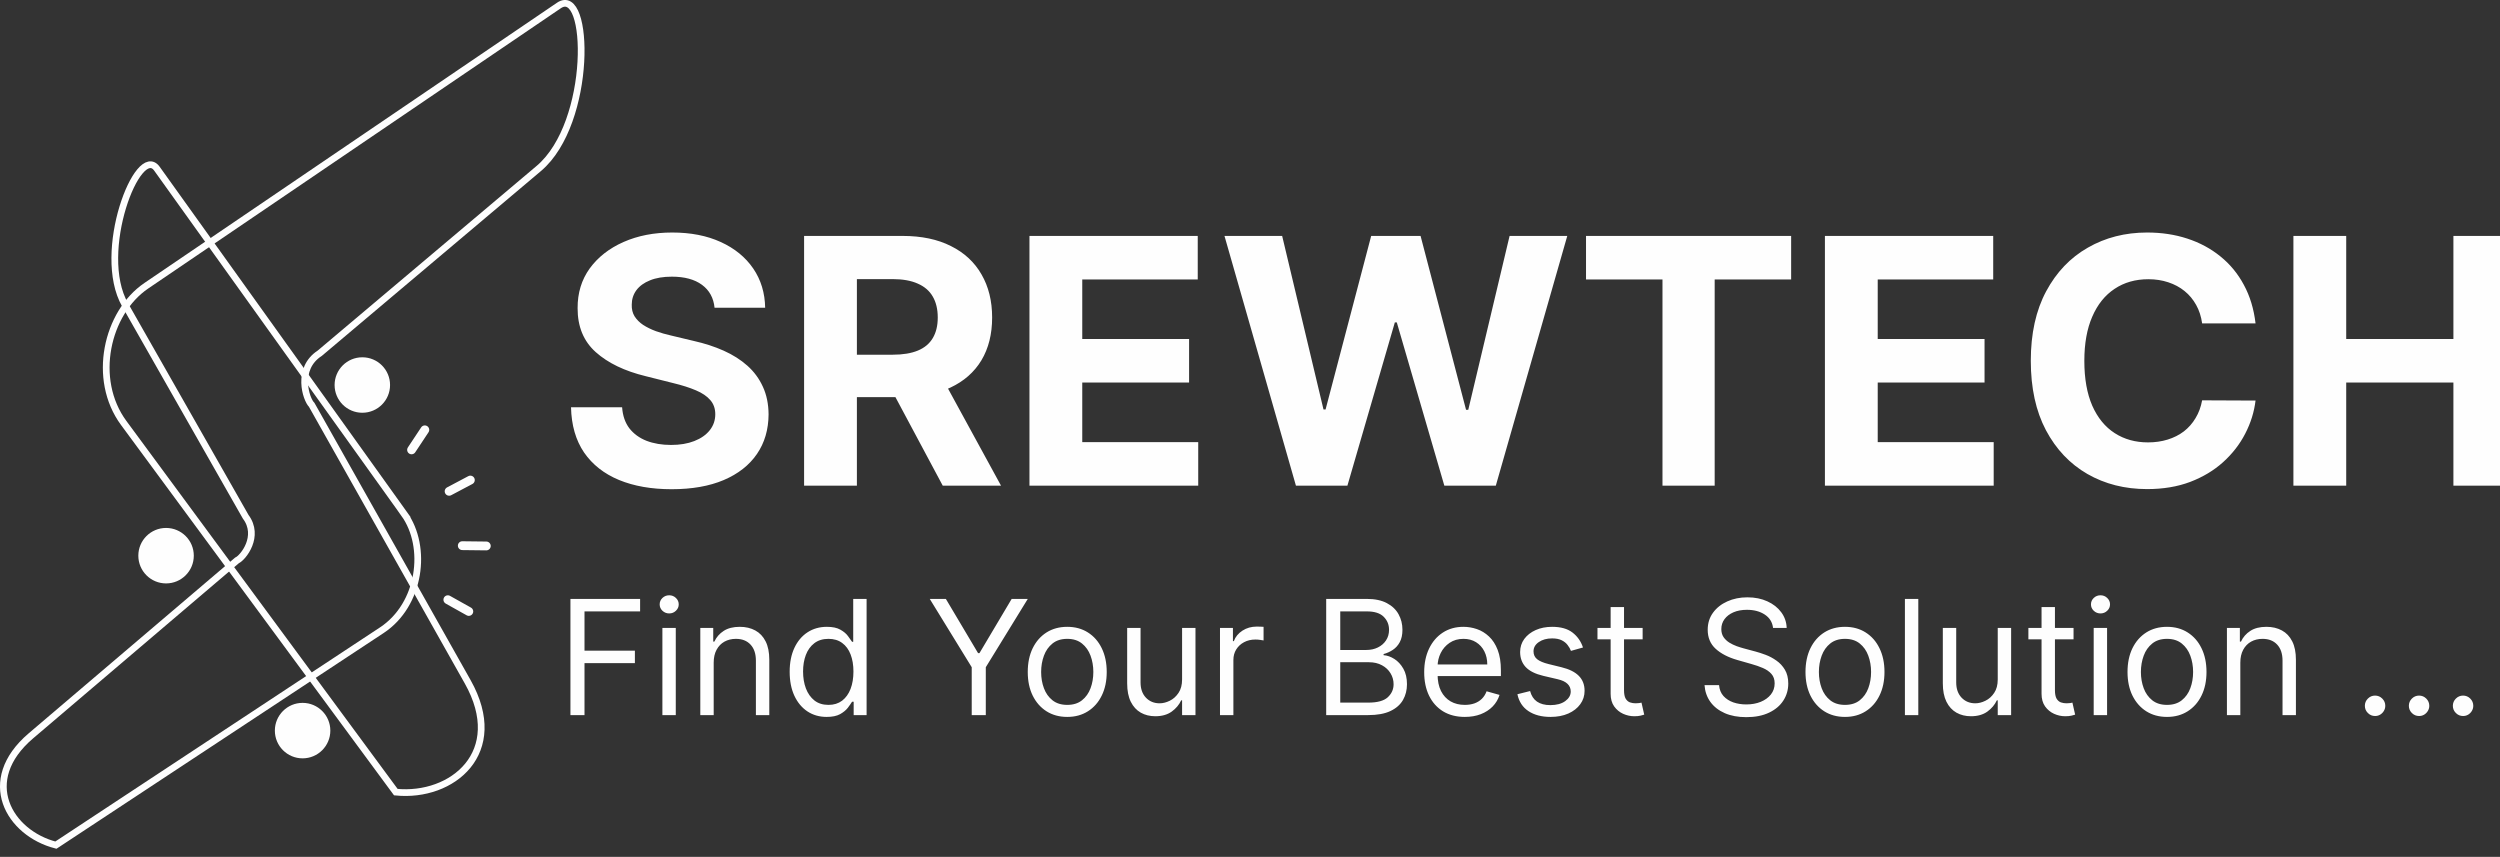 <svg width="248" height="85" viewBox="0 0 248 85" fill="none" xmlns="http://www.w3.org/2000/svg">
<rect x="0" y="0" width="248" height="85" fill="#333333" stroke="none"/>
<path fill-rule="evenodd" clip-rule="evenodd" d="M40.094 50.979L15.565 16.731C13.711 14.143 9.441 25.027 12.405 30.235L24.371 51.261C25.821 53.194 24.113 55.327 23.507 55.594L3.071 72.991C-2.158 77.442 0.906 82.643 5.543 83.837L37.879 62.515C41.713 59.987 42.453 54.273 40.093 50.979L40.094 50.979Z" stroke="#FEFEFE" stroke-width="0.666" stroke-miterlimit="2.613"/>
<path fill-rule="evenodd" clip-rule="evenodd" d="M14.511 28.347L55.44 0.547C58.533 -1.554 58.826 12.175 53.446 16.714L31.727 35.035C29.346 36.577 30.363 39.621 30.922 40.163L46.391 67.627C50.348 74.654 44.862 79.144 39.266 78.579L12.273 41.961C9.072 37.619 10.575 31.021 14.512 28.347L14.511 28.347Z" stroke="#FEFEFE" stroke-width="0.666" stroke-miterlimit="2.613"/>
<path d="M70.884 30.53C70.787 29.554 70.372 28.796 69.638 28.256C68.904 27.715 67.908 27.445 66.65 27.445C65.795 27.445 65.073 27.566 64.484 27.808C63.896 28.042 63.444 28.368 63.13 28.788C62.823 29.207 62.67 29.683 62.67 30.215C62.654 30.659 62.746 31.046 62.948 31.377C63.158 31.707 63.444 31.994 63.807 32.236C64.17 32.469 64.589 32.675 65.065 32.852C65.541 33.022 66.049 33.167 66.589 33.288L68.815 33.82C69.896 34.062 70.888 34.385 71.791 34.788C72.694 35.191 73.477 35.687 74.138 36.276C74.799 36.865 75.311 37.558 75.674 38.357C76.045 39.155 76.235 40.07 76.243 41.103C76.235 42.619 75.848 43.934 75.082 45.046C74.323 46.151 73.227 47.01 71.791 47.623C70.364 48.228 68.642 48.53 66.626 48.53C64.626 48.53 62.883 48.224 61.4 47.611C59.924 46.998 58.77 46.091 57.94 44.889C57.117 43.679 56.686 42.183 56.645 40.401H61.714C61.771 41.232 62.008 41.925 62.428 42.482C62.855 43.03 63.424 43.446 64.134 43.728C64.851 44.002 65.662 44.139 66.565 44.139C67.452 44.139 68.222 44.01 68.876 43.752C69.537 43.494 70.049 43.135 70.412 42.675C70.775 42.216 70.956 41.687 70.956 41.091C70.956 40.534 70.791 40.066 70.46 39.687C70.138 39.308 69.662 38.986 69.033 38.72C68.412 38.453 67.65 38.212 66.747 37.994L64.049 37.316C61.96 36.808 60.311 36.014 59.101 34.933C57.891 33.852 57.291 32.397 57.299 30.566C57.291 29.066 57.69 27.756 58.496 26.634C59.311 25.514 60.428 24.638 61.847 24.009C63.267 23.38 64.88 23.066 66.686 23.066C68.525 23.066 70.13 23.38 71.501 24.009C72.88 24.638 73.953 25.514 74.719 26.634C75.485 27.756 75.88 29.054 75.904 30.53H70.884ZM79.766 48.18V23.404H89.541C91.412 23.404 93.009 23.739 94.331 24.409C95.662 25.07 96.674 26.009 97.368 27.227C98.069 28.437 98.42 29.86 98.42 31.497C98.42 33.143 98.065 34.558 97.356 35.744C96.646 36.921 95.618 37.824 94.271 38.453C92.932 39.083 91.311 39.397 89.408 39.397H82.863V35.187H88.561C89.561 35.187 90.391 35.05 91.053 34.776C91.714 34.502 92.206 34.09 92.529 33.542C92.859 32.994 93.025 32.312 93.025 31.497C93.025 30.675 92.859 29.981 92.529 29.417C92.206 28.852 91.71 28.425 91.041 28.134C90.379 27.836 89.545 27.687 88.537 27.687H85.004V48.18H79.766ZM93.146 36.905L99.303 48.18H93.521L87.496 36.905H93.146ZM102.122 48.18V23.404H118.816V27.723H107.36V33.627H117.957V37.945H107.36V43.861H118.864V48.18H102.122ZM128.557 48.18L121.468 23.404H127.19L131.291 40.619H131.497L136.021 23.404H140.921L145.433 40.655H145.651L149.751 23.404H155.473L148.384 48.18H143.279L138.562 31.981H138.368L133.662 48.18H128.557ZM157.333 27.723V23.404H177.681V27.723H170.096V48.18H164.918V27.723H157.333ZM181.032 48.18V23.404H197.726V27.723H186.27V33.627H196.867V37.945H186.27V43.861H197.774V48.18H181.032ZM223.75 32.078H218.451C218.355 31.393 218.157 30.784 217.859 30.252C217.56 29.711 217.177 29.252 216.709 28.872C216.242 28.493 215.701 28.203 215.088 28.001C214.484 27.8 213.826 27.699 213.117 27.699C211.834 27.699 210.717 28.018 209.766 28.655C208.814 29.284 208.076 30.203 207.552 31.413C207.028 32.614 206.766 34.074 206.766 35.792C206.766 37.558 207.028 39.042 207.552 40.244C208.084 41.446 208.826 42.353 209.778 42.966C210.729 43.579 211.83 43.885 213.08 43.885C213.782 43.885 214.431 43.792 215.028 43.607C215.633 43.421 216.169 43.151 216.637 42.796C217.105 42.433 217.492 41.994 217.798 41.478C218.113 40.962 218.33 40.373 218.451 39.712L223.75 39.736C223.613 40.873 223.27 41.97 222.722 43.026C222.181 44.075 221.452 45.014 220.532 45.845C219.621 46.667 218.532 47.321 217.266 47.805C216.008 48.28 214.584 48.518 212.996 48.518C210.786 48.518 208.81 48.018 207.068 47.018C205.334 46.018 203.963 44.571 202.955 42.675C201.955 40.78 201.455 38.486 201.455 35.792C201.455 33.09 201.963 30.792 202.979 28.897C203.995 27.001 205.374 25.558 207.116 24.566C208.858 23.566 210.818 23.066 212.996 23.066C214.431 23.066 215.762 23.267 216.988 23.671C218.222 24.074 219.314 24.663 220.266 25.437C221.218 26.203 221.992 27.142 222.589 28.256C223.194 29.368 223.581 30.643 223.75 32.078ZM227.506 48.18V23.404H232.744V33.627H243.378V23.404H248.604V48.18H243.378V37.945H232.744V48.18H227.506Z" fill="#FEFEFE"/>
<path d="M56.587 70.938V59.412H63.499V60.65H57.983V64.545H62.981V65.783H57.983V70.938H56.587ZM65.709 70.938V62.294H67.037V70.938H65.709ZM66.384 60.853C66.126 60.853 65.902 60.765 65.715 60.588C65.531 60.412 65.439 60.2 65.439 59.953C65.439 59.705 65.531 59.493 65.715 59.316C65.902 59.14 66.126 59.052 66.384 59.052C66.643 59.052 66.865 59.14 67.049 59.316C67.236 59.493 67.33 59.705 67.33 59.953C67.33 60.2 67.236 60.412 67.049 60.588C66.865 60.765 66.643 60.853 66.384 60.853ZM70.798 65.738V70.938H69.47V62.294H70.753V63.644H70.866C71.068 63.205 71.376 62.853 71.789 62.586C72.201 62.316 72.734 62.181 73.387 62.181C73.972 62.181 74.484 62.301 74.923 62.541C75.362 62.778 75.704 63.138 75.948 63.622C76.192 64.102 76.314 64.71 76.314 65.445V70.938H74.985V65.535C74.985 64.856 74.809 64.327 74.456 63.948C74.104 63.566 73.62 63.374 73.004 63.374C72.58 63.374 72.201 63.466 71.867 63.65C71.537 63.834 71.276 64.102 71.085 64.455C70.894 64.808 70.798 65.235 70.798 65.738ZM82.005 71.118C81.284 71.118 80.648 70.936 80.097 70.572C79.545 70.205 79.114 69.687 78.802 69.019C78.491 68.347 78.335 67.554 78.335 66.638C78.335 65.731 78.491 64.943 78.802 64.275C79.114 63.607 79.547 63.091 80.103 62.727C80.658 62.363 81.299 62.181 82.027 62.181C82.59 62.181 83.035 62.275 83.361 62.462C83.691 62.646 83.943 62.856 84.115 63.093C84.292 63.325 84.429 63.517 84.526 63.667H84.639V59.412H85.967V70.938H84.684V69.61H84.526C84.429 69.768 84.29 69.966 84.11 70.207C83.93 70.443 83.672 70.655 83.339 70.843C83.005 71.026 82.56 71.118 82.005 71.118ZM82.185 69.925C82.718 69.925 83.168 69.786 83.536 69.509C83.903 69.227 84.183 68.839 84.374 68.344C84.566 67.845 84.661 67.269 84.661 66.616C84.661 65.971 84.567 65.406 84.38 64.922C84.192 64.434 83.915 64.055 83.547 63.785C83.179 63.511 82.725 63.374 82.185 63.374C81.622 63.374 81.153 63.519 80.778 63.808C80.406 64.093 80.127 64.481 79.939 64.973C79.755 65.46 79.664 66.008 79.664 66.616C79.664 67.231 79.757 67.79 79.945 68.293C80.136 68.792 80.418 69.19 80.789 69.486C81.164 69.779 81.63 69.925 82.185 69.925ZM92.231 59.412H93.829L97.026 64.793H97.161L100.358 59.412H101.956L97.791 66.188V70.938H96.395V66.188L92.231 59.412ZM105.87 71.118C105.09 71.118 104.405 70.933 103.816 70.561C103.231 70.19 102.773 69.67 102.443 69.002C102.116 68.334 101.953 67.554 101.953 66.661C101.953 65.76 102.116 64.975 102.443 64.303C102.773 63.631 103.231 63.11 103.816 62.738C104.405 62.367 105.09 62.181 105.87 62.181C106.651 62.181 107.333 62.367 107.919 62.738C108.508 63.11 108.966 63.631 109.292 64.303C109.622 64.975 109.787 65.76 109.787 66.661C109.787 67.554 109.622 68.334 109.292 69.002C108.966 69.67 108.508 70.19 107.919 70.561C107.333 70.933 106.651 71.118 105.87 71.118ZM105.87 69.925C106.463 69.925 106.951 69.773 107.333 69.469C107.716 69.165 107.999 68.766 108.183 68.271C108.367 67.775 108.459 67.239 108.459 66.661C108.459 66.083 108.367 65.545 108.183 65.046C107.999 64.547 107.716 64.143 107.333 63.836C106.951 63.528 106.463 63.374 105.87 63.374C105.277 63.374 104.79 63.528 104.407 63.836C104.024 64.143 103.741 64.547 103.557 65.046C103.373 65.545 103.281 66.083 103.281 66.661C103.281 67.239 103.373 67.775 103.557 68.271C103.741 68.766 104.024 69.165 104.407 69.469C104.79 69.773 105.277 69.925 105.87 69.925ZM117.263 67.404V62.294H118.591V70.938H117.263V69.475H117.173C116.97 69.914 116.655 70.287 116.227 70.595C115.799 70.899 115.259 71.051 114.606 71.051C114.066 71.051 113.586 70.933 113.165 70.696C112.745 70.456 112.415 70.096 112.175 69.616C111.935 69.132 111.815 68.522 111.815 67.787V62.294H113.143V67.697C113.143 68.327 113.319 68.83 113.672 69.205C114.028 69.58 114.482 69.768 115.034 69.768C115.364 69.768 115.7 69.683 116.041 69.514C116.386 69.346 116.675 69.087 116.908 68.738C117.144 68.389 117.263 67.944 117.263 67.404ZM121.023 70.938V62.294H122.307V63.599H122.397C122.554 63.172 122.839 62.825 123.252 62.558C123.665 62.292 124.13 62.159 124.648 62.159C124.745 62.159 124.867 62.16 125.014 62.164C125.16 62.168 125.271 62.174 125.346 62.181V63.532C125.301 63.521 125.198 63.504 125.036 63.481C124.879 63.455 124.712 63.442 124.535 63.442C124.115 63.442 123.74 63.53 123.41 63.706C123.083 63.879 122.824 64.119 122.633 64.427C122.445 64.731 122.352 65.078 122.352 65.468V70.938H121.023ZM131.558 70.938V59.412H135.587C136.39 59.412 137.052 59.551 137.574 59.829C138.095 60.102 138.484 60.472 138.739 60.937C138.994 61.399 139.122 61.911 139.122 62.474C139.122 62.969 139.033 63.378 138.857 63.701C138.684 64.023 138.456 64.278 138.17 64.466C137.889 64.654 137.583 64.793 137.253 64.882V64.995C137.606 65.018 137.96 65.141 138.317 65.367C138.673 65.592 138.971 65.914 139.212 66.335C139.452 66.755 139.572 67.269 139.572 67.877C139.572 68.454 139.44 68.974 139.178 69.436C138.915 69.897 138.501 70.263 137.934 70.533C137.368 70.803 136.63 70.938 135.722 70.938H131.558ZM132.953 69.7H135.722C136.634 69.7 137.281 69.524 137.664 69.171C138.05 68.815 138.244 68.383 138.244 67.877C138.244 67.486 138.144 67.126 137.945 66.796C137.746 66.462 137.463 66.196 137.095 65.997C136.728 65.794 136.293 65.693 135.79 65.693H132.953V69.7ZM132.953 64.477H135.542C135.962 64.477 136.341 64.395 136.679 64.23C137.02 64.065 137.291 63.832 137.489 63.532C137.692 63.232 137.793 62.879 137.793 62.474C137.793 61.967 137.617 61.538 137.264 61.185C136.912 60.828 136.353 60.65 135.587 60.65H132.953V64.477ZM145.31 71.118C144.477 71.118 143.758 70.934 143.154 70.567C142.554 70.195 142.09 69.678 141.764 69.013C141.441 68.346 141.28 67.569 141.28 66.683C141.28 65.798 141.441 65.018 141.764 64.342C142.09 63.663 142.544 63.134 143.126 62.755C143.711 62.373 144.394 62.181 145.174 62.181C145.625 62.181 146.069 62.256 146.508 62.406C146.947 62.556 147.347 62.8 147.707 63.138C148.067 63.472 148.354 63.914 148.568 64.466C148.782 65.018 148.889 65.697 148.889 66.503V67.066H142.225V65.918H147.538C147.538 65.43 147.441 64.995 147.246 64.612C147.054 64.23 146.78 63.928 146.424 63.706C146.071 63.485 145.655 63.374 145.174 63.374C144.645 63.374 144.188 63.506 143.801 63.768C143.419 64.027 143.124 64.365 142.918 64.781C142.711 65.198 142.608 65.644 142.608 66.121V66.886C142.608 67.539 142.721 68.092 142.946 68.546C143.175 68.997 143.492 69.34 143.897 69.576C144.302 69.809 144.773 69.925 145.31 69.925C145.658 69.925 145.974 69.876 146.255 69.779C146.54 69.678 146.786 69.528 146.992 69.329C147.199 69.126 147.358 68.875 147.471 68.575L148.754 68.935C148.619 69.37 148.392 69.753 148.073 70.083C147.754 70.409 147.36 70.664 146.891 70.848C146.422 71.028 145.895 71.118 145.31 71.118ZM157.033 64.23L155.839 64.567C155.764 64.368 155.654 64.175 155.507 63.988C155.365 63.796 155.17 63.639 154.922 63.515C154.674 63.391 154.357 63.329 153.971 63.329C153.442 63.329 153.001 63.451 152.648 63.695C152.299 63.935 152.125 64.241 152.125 64.612C152.125 64.943 152.245 65.203 152.485 65.395C152.725 65.586 153.1 65.746 153.611 65.873L154.894 66.188C155.667 66.376 156.243 66.663 156.622 67.049C157.001 67.432 157.19 67.925 157.19 68.529C157.19 69.025 157.048 69.468 156.762 69.858C156.481 70.248 156.087 70.555 155.581 70.781C155.074 71.006 154.485 71.118 153.813 71.118C152.932 71.118 152.202 70.927 151.624 70.544C151.046 70.162 150.68 69.603 150.527 68.867L151.787 68.552C151.907 69.017 152.134 69.366 152.468 69.599C152.806 69.831 153.247 69.948 153.791 69.948C154.41 69.948 154.901 69.816 155.265 69.554C155.633 69.287 155.817 68.968 155.817 68.597C155.817 68.297 155.712 68.046 155.502 67.843C155.292 67.636 154.969 67.483 154.534 67.381L153.093 67.044C152.301 66.856 151.72 66.565 151.348 66.171C150.981 65.774 150.797 65.276 150.797 64.68C150.797 64.192 150.934 63.761 151.208 63.386C151.485 63.01 151.862 62.716 152.339 62.502C152.819 62.288 153.363 62.181 153.971 62.181C154.826 62.181 155.498 62.369 155.986 62.744C156.477 63.119 156.826 63.614 157.033 64.23ZM162.949 62.294V63.419H158.469V62.294H162.949ZM159.775 60.223H161.103V68.462C161.103 68.837 161.157 69.118 161.266 69.306C161.379 69.49 161.521 69.614 161.694 69.678C161.87 69.738 162.056 69.768 162.251 69.768C162.397 69.768 162.517 69.76 162.611 69.745C162.705 69.726 162.78 69.711 162.836 69.7L163.107 70.893C163.016 70.927 162.891 70.961 162.729 70.995C162.568 71.032 162.364 71.051 162.116 71.051C161.741 71.051 161.373 70.97 161.013 70.809C160.656 70.647 160.36 70.402 160.124 70.072C159.891 69.741 159.775 69.325 159.775 68.822V60.223ZM175.888 62.294C175.82 61.723 175.546 61.281 175.066 60.965C174.586 60.65 173.997 60.493 173.299 60.493C172.789 60.493 172.342 60.575 171.959 60.74C171.58 60.906 171.284 61.132 171.07 61.421C170.86 61.71 170.755 62.038 170.755 62.406C170.755 62.714 170.828 62.978 170.974 63.2C171.125 63.417 171.316 63.599 171.548 63.746C171.781 63.888 172.025 64.007 172.28 64.1C172.535 64.19 172.77 64.263 172.984 64.32L174.154 64.635C174.454 64.714 174.788 64.823 175.156 64.961C175.527 65.1 175.882 65.29 176.22 65.53C176.561 65.766 176.843 66.07 177.064 66.442C177.285 66.813 177.396 67.269 177.396 67.809C177.396 68.432 177.233 68.995 176.906 69.498C176.584 70 176.111 70.4 175.488 70.696C174.869 70.993 174.117 71.141 173.231 71.141C172.406 71.141 171.691 71.008 171.087 70.741C170.487 70.475 170.014 70.103 169.669 69.627C169.327 69.15 169.134 68.597 169.089 67.967H170.53C170.567 68.402 170.714 68.762 170.969 69.047C171.228 69.329 171.554 69.539 171.948 69.678C172.346 69.813 172.773 69.88 173.231 69.88C173.764 69.88 174.242 69.794 174.666 69.621C175.09 69.445 175.426 69.201 175.674 68.89C175.921 68.575 176.045 68.207 176.045 67.787C176.045 67.404 175.938 67.093 175.724 66.852C175.511 66.612 175.229 66.417 174.88 66.267C174.531 66.117 174.154 65.986 173.749 65.873L172.331 65.468C171.43 65.209 170.717 64.839 170.192 64.359C169.667 63.879 169.404 63.25 169.404 62.474C169.404 61.828 169.579 61.266 169.928 60.785C170.28 60.301 170.753 59.926 171.346 59.66C171.942 59.39 172.608 59.255 173.344 59.255C174.087 59.255 174.747 59.388 175.325 59.654C175.903 59.917 176.36 60.277 176.698 60.735C177.039 61.193 177.22 61.712 177.238 62.294H175.888ZM183.022 71.118C182.242 71.118 181.557 70.933 180.968 70.561C180.383 70.19 179.925 69.67 179.595 69.002C179.269 68.334 179.105 67.554 179.105 66.661C179.105 65.76 179.269 64.975 179.595 64.303C179.925 63.631 180.383 63.11 180.968 62.738C181.557 62.367 182.242 62.181 183.022 62.181C183.803 62.181 184.486 62.367 185.071 62.738C185.66 63.11 186.118 63.631 186.444 64.303C186.774 64.975 186.94 65.76 186.94 66.661C186.94 67.554 186.774 68.334 186.444 69.002C186.118 69.67 185.66 70.19 185.071 70.561C184.486 70.933 183.803 71.118 183.022 71.118ZM183.022 69.925C183.615 69.925 184.103 69.773 184.486 69.469C184.868 69.165 185.152 68.766 185.336 68.271C185.519 67.775 185.611 67.239 185.611 66.661C185.611 66.083 185.519 65.545 185.336 65.046C185.152 64.547 184.868 64.143 184.486 63.836C184.103 63.528 183.615 63.374 183.022 63.374C182.43 63.374 181.942 63.528 181.559 63.836C181.177 64.143 180.893 64.547 180.709 65.046C180.526 65.545 180.434 66.083 180.434 66.661C180.434 67.239 180.526 67.775 180.709 68.271C180.893 68.766 181.177 69.165 181.559 69.469C181.942 69.773 182.43 69.925 183.022 69.925ZM190.295 59.412V70.938H188.967V59.412H190.295ZM198.176 67.404V62.294H199.504V70.938H198.176V69.475H198.086C197.883 69.914 197.568 70.287 197.14 70.595C196.713 70.899 196.172 71.051 195.519 71.051C194.979 71.051 194.499 70.933 194.079 70.696C193.658 70.456 193.328 70.096 193.088 69.616C192.848 69.132 192.728 68.522 192.728 67.787V62.294H194.056V67.697C194.056 68.327 194.232 68.83 194.585 69.205C194.942 69.58 195.396 69.768 195.947 69.768C196.277 69.768 196.613 69.683 196.955 69.514C197.3 69.346 197.589 69.087 197.821 68.738C198.058 68.389 198.176 67.944 198.176 67.404ZM205.696 62.294V63.419H201.216V62.294H205.696ZM202.522 60.223H203.85V68.462C203.85 68.837 203.905 69.118 204.013 69.306C204.126 69.49 204.269 69.614 204.441 69.678C204.617 69.738 204.803 69.768 204.998 69.768C205.145 69.768 205.265 69.76 205.358 69.745C205.452 69.726 205.527 69.711 205.584 69.7L205.854 70.893C205.764 70.927 205.638 70.961 205.477 70.995C205.315 71.032 205.111 71.051 204.863 71.051C204.488 71.051 204.12 70.97 203.76 70.809C203.404 70.647 203.107 70.402 202.871 70.072C202.638 69.741 202.522 69.325 202.522 68.822V60.223ZM207.694 70.938V62.294H209.022V70.938H207.694ZM208.369 60.853C208.111 60.853 207.887 60.765 207.7 60.588C207.516 60.412 207.424 60.2 207.424 59.953C207.424 59.705 207.516 59.493 207.7 59.316C207.887 59.14 208.111 59.052 208.369 59.052C208.628 59.052 208.85 59.14 209.034 59.316C209.221 59.493 209.315 59.705 209.315 59.953C209.315 60.2 209.221 60.412 209.034 60.588C208.85 60.765 208.628 60.853 208.369 60.853ZM214.967 71.118C214.186 71.118 213.502 70.933 212.913 70.561C212.327 70.19 211.87 69.67 211.539 69.002C211.213 68.334 211.05 67.554 211.05 66.661C211.05 65.76 211.213 64.975 211.539 64.303C211.87 63.631 212.327 63.11 212.913 62.738C213.502 62.367 214.186 62.181 214.967 62.181C215.747 62.181 216.43 62.367 217.015 62.738C217.604 63.11 218.062 63.631 218.389 64.303C218.719 64.975 218.884 65.76 218.884 66.661C218.884 67.554 218.719 68.334 218.389 69.002C218.062 69.67 217.604 70.19 217.015 70.561C216.43 70.933 215.747 71.118 214.967 71.118ZM214.967 69.925C215.56 69.925 216.047 69.773 216.43 69.469C216.813 69.165 217.096 68.766 217.28 68.271C217.464 67.775 217.556 67.239 217.556 66.661C217.556 66.083 217.464 65.545 217.28 65.046C217.096 64.547 216.813 64.143 216.43 63.836C216.047 63.528 215.56 63.374 214.967 63.374C214.374 63.374 213.886 63.528 213.504 63.836C213.121 64.143 212.838 64.547 212.654 65.046C212.47 65.545 212.378 66.083 212.378 66.661C212.378 67.239 212.47 67.775 212.654 68.271C212.838 68.766 213.121 69.165 213.504 69.469C213.886 69.773 214.374 69.925 214.967 69.925ZM222.24 65.738V70.938H220.911V62.294H222.195V63.644H222.307C222.51 63.205 222.817 62.853 223.23 62.586C223.643 62.316 224.176 62.181 224.828 62.181C225.414 62.181 225.926 62.301 226.365 62.541C226.804 62.778 227.145 63.138 227.389 63.622C227.633 64.102 227.755 64.71 227.755 65.445V70.938H226.427V65.535C226.427 64.856 226.25 64.327 225.898 63.948C225.545 63.566 225.061 63.374 224.446 63.374C224.022 63.374 223.643 63.466 223.309 63.65C222.979 63.834 222.718 64.102 222.527 64.455C222.335 64.808 222.24 65.235 222.24 65.738ZM235.607 71.028C235.33 71.028 235.091 70.929 234.893 70.73C234.694 70.531 234.594 70.293 234.594 70.015C234.594 69.738 234.694 69.499 234.893 69.3C235.091 69.102 235.33 69.002 235.607 69.002C235.885 69.002 236.123 69.102 236.322 69.3C236.521 69.499 236.62 69.738 236.62 70.015C236.62 70.199 236.573 70.368 236.48 70.522C236.39 70.676 236.268 70.799 236.114 70.893C235.964 70.983 235.795 71.028 235.607 71.028ZM239.972 71.028C239.694 71.028 239.456 70.929 239.257 70.73C239.058 70.531 238.959 70.293 238.959 70.015C238.959 69.738 239.058 69.499 239.257 69.3C239.456 69.102 239.694 69.002 239.972 69.002C240.249 69.002 240.488 69.102 240.687 69.3C240.885 69.499 240.985 69.738 240.985 70.015C240.985 70.199 240.938 70.368 240.844 70.522C240.754 70.676 240.632 70.799 240.478 70.893C240.328 70.983 240.159 71.028 239.972 71.028ZM244.336 71.028C244.059 71.028 243.82 70.929 243.622 70.73C243.423 70.531 243.323 70.293 243.323 70.015C243.323 69.738 243.423 69.499 243.622 69.3C243.82 69.102 244.059 69.002 244.336 69.002C244.614 69.002 244.852 69.102 245.051 69.3C245.25 69.499 245.349 69.738 245.349 70.015C245.349 70.199 245.302 70.368 245.209 70.522C245.119 70.676 244.997 70.799 244.843 70.893C244.693 70.983 244.524 71.028 244.336 71.028Z" fill="#FEFEFE"/>
<path d="M47.046 47.418C46.932 47.204 46.667 47.123 46.453 47.236L44.349 48.35C44.135 48.464 44.053 48.729 44.166 48.943C44.28 49.157 44.545 49.238 44.759 49.125L46.864 48.01C47.078 47.897 47.159 47.632 47.046 47.418Z" fill="#FEFEFE"/>
<path d="M41.192 44.868L42.507 42.883C42.641 42.681 42.586 42.409 42.384 42.275C42.182 42.142 41.91 42.197 41.777 42.399L40.462 44.384C40.37 44.523 40.367 44.694 40.44 44.832C40.473 44.894 40.522 44.95 40.585 44.992C40.787 45.125 41.059 45.07 41.192 44.868V44.868Z" fill="#FEFEFE"/>
<path d="M48.68 54.164C48.682 53.922 48.489 53.724 48.247 53.721L45.865 53.693C45.623 53.69 45.425 53.884 45.422 54.126C45.421 54.202 45.439 54.273 45.472 54.336C45.545 54.473 45.689 54.567 45.855 54.569L48.236 54.597C48.478 54.6 48.677 54.406 48.68 54.164Z" fill="#FEFEFE"/>
<path d="M46.888 60.87C47.006 60.659 46.93 60.392 46.719 60.274L44.641 59.11C44.43 58.992 44.163 59.067 44.045 59.278C43.969 59.413 43.973 59.57 44.04 59.698C44.078 59.77 44.137 59.832 44.213 59.874L46.291 61.038C46.502 61.156 46.769 61.081 46.888 60.87Z" fill="#FEFEFE"/>
<path d="M16.474 57.875C17.993 57.875 19.225 56.643 19.225 55.123C19.225 53.604 17.993 52.372 16.474 52.372C14.954 52.372 13.722 53.604 13.722 55.123C13.722 56.643 14.954 57.875 16.474 57.875Z" fill="#FEFEFE"/>
<path d="M35.943 40.945C37.462 40.945 38.694 39.713 38.694 38.194C38.694 36.675 37.462 35.443 35.943 35.443C34.423 35.443 33.192 36.675 33.192 38.194C33.192 39.713 34.423 40.945 35.943 40.945Z" fill="#FEFEFE"/>
<path d="M30.017 75.228C31.537 75.228 32.769 73.996 32.769 72.477C32.769 70.957 31.537 69.725 30.017 69.725C28.498 69.725 27.266 70.957 27.266 72.477C27.266 73.996 28.498 75.228 30.017 75.228Z" fill="#FEFEFE"/>
</svg>
